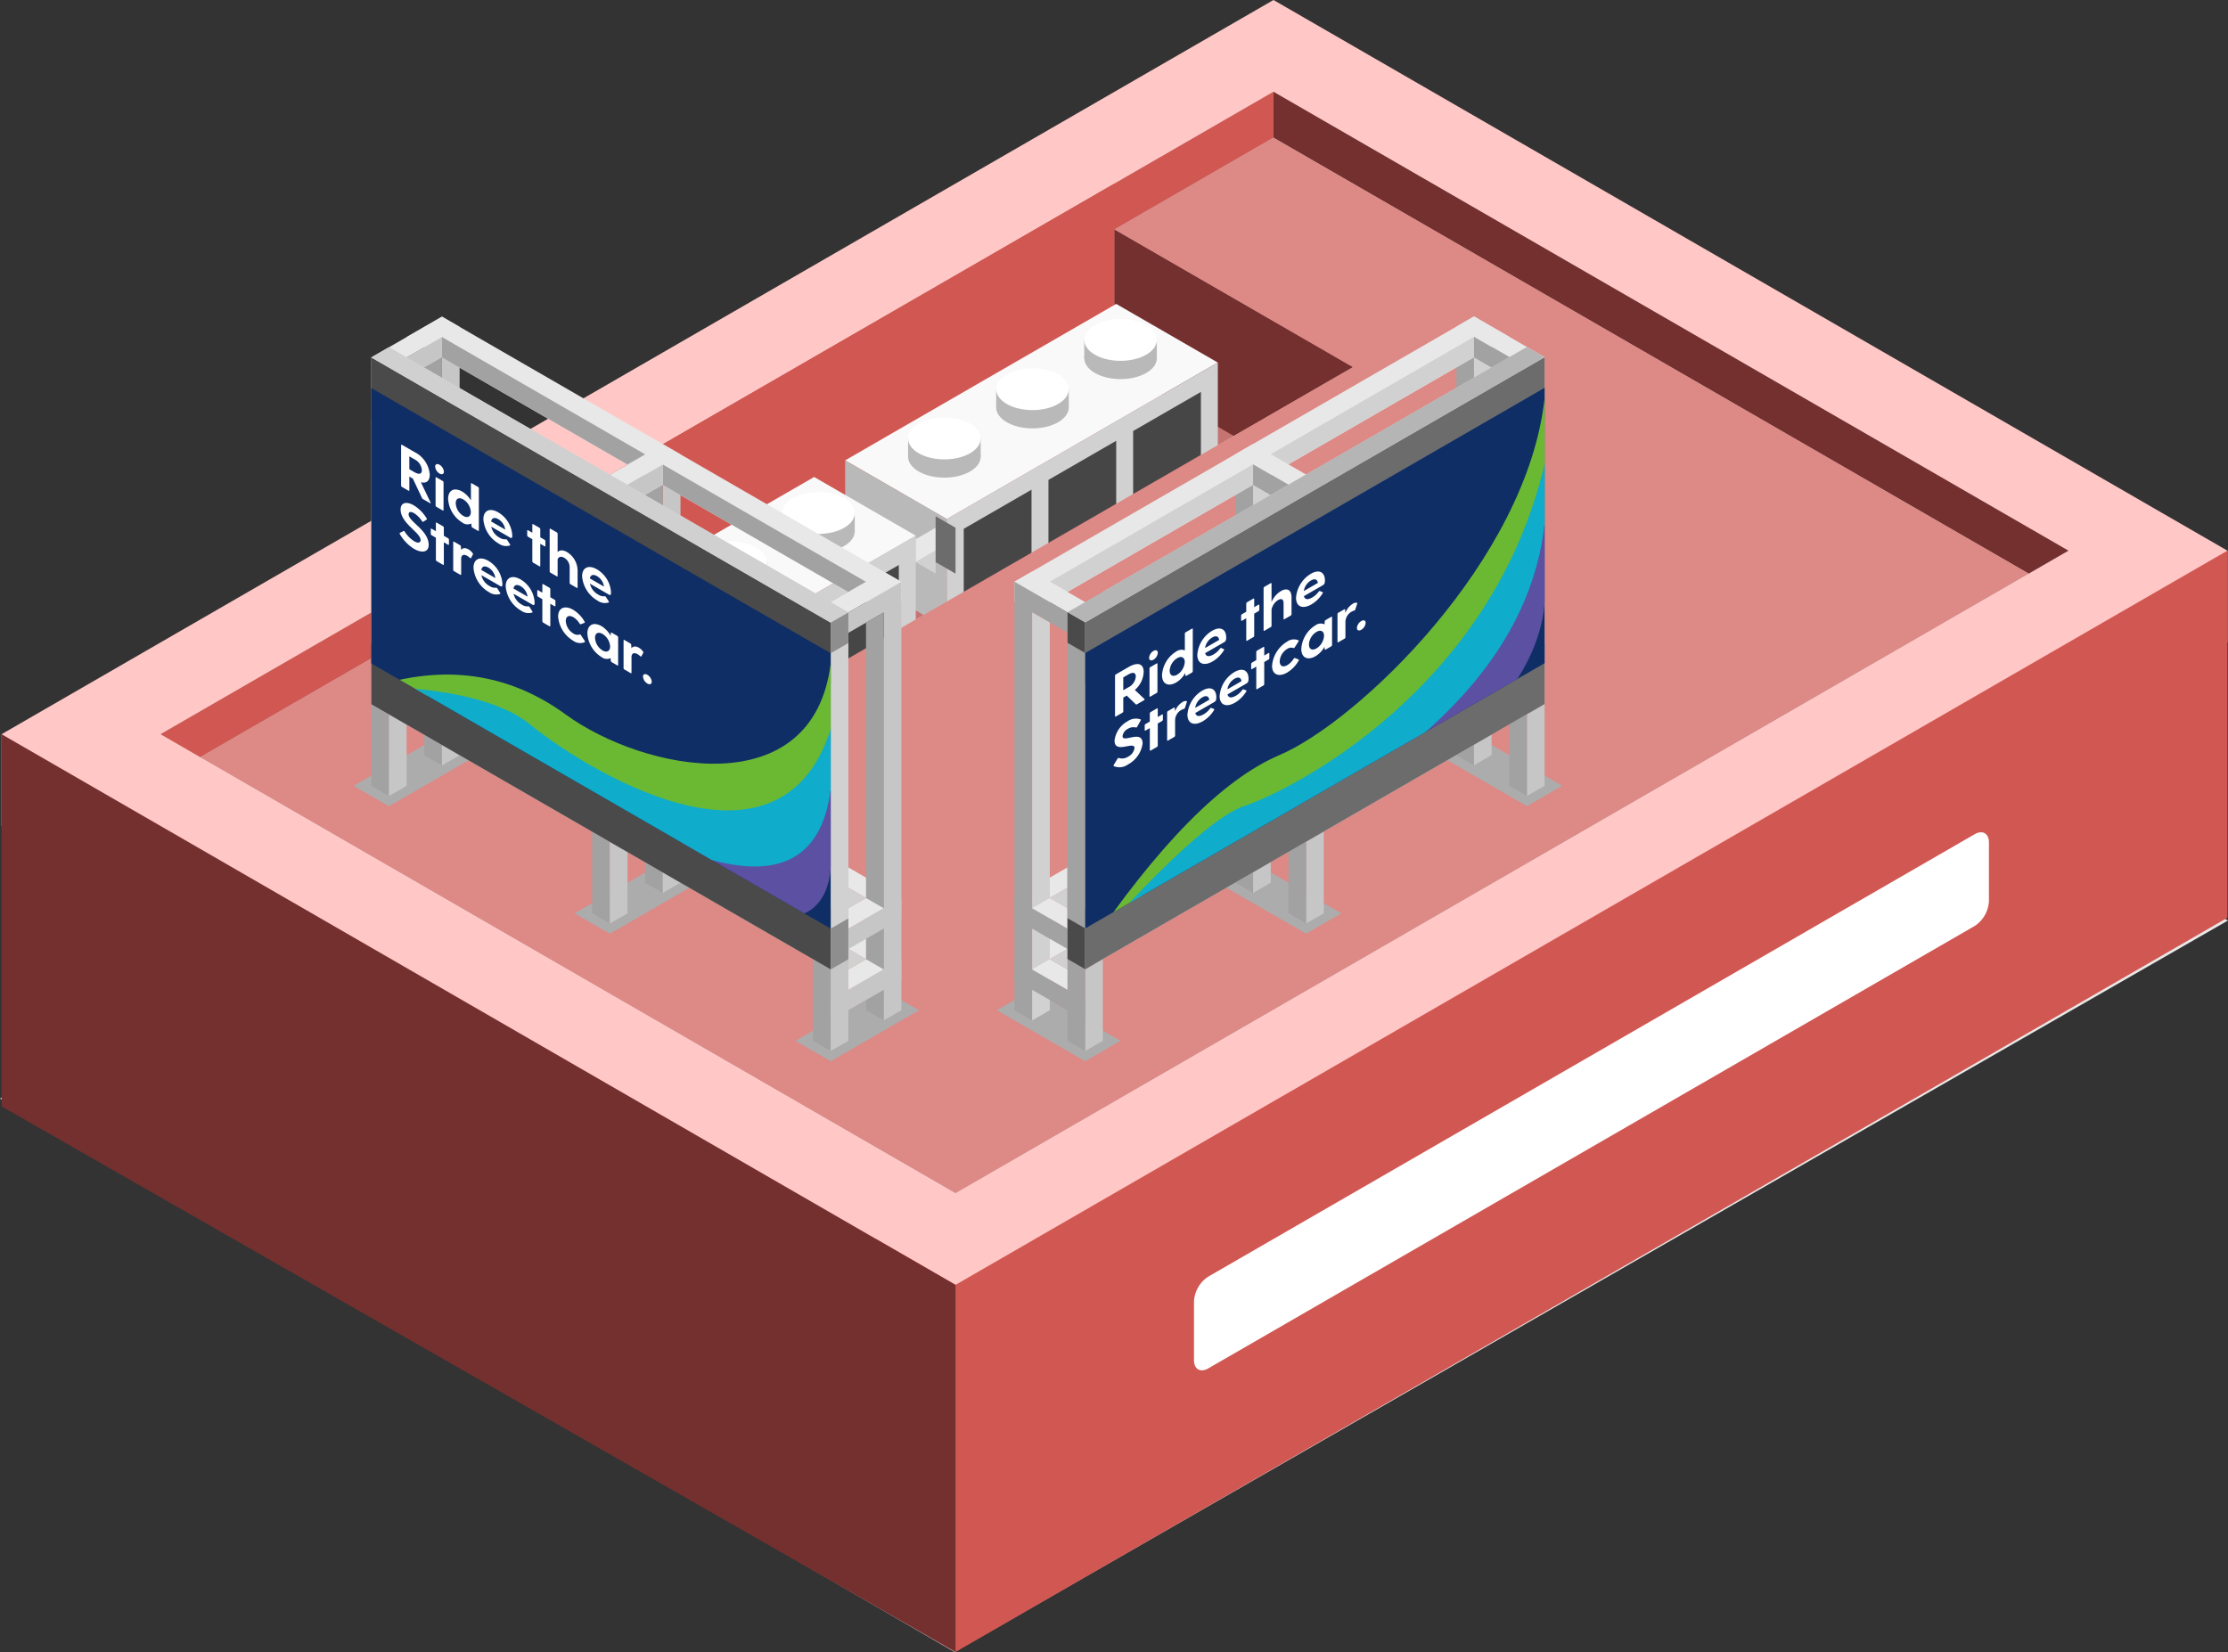 <svg id="Layer_1" data-name="Layer 1" xmlns="http://www.w3.org/2000/svg" xmlns:xlink="http://www.w3.org/1999/xlink" viewBox="0 0 280.272 207.846">
  <rect x="0" y="0" width="280.272" height="207.846" fill="#333333" stroke="none"/>
  <defs>
    <style>
      .cls-1 {
        fill: none;
      }

      .cls-2 {
        fill: #e8e8e8;
      }

      .top-light {
        fill: #ffc8c6;
      }

      .exterior-R-prim {
        fill: #d15752;
      }

      .exterior-L-prim {
        fill: #74302f;
      }

      .cls-3 {
        fill: #fff;
      }

      .cls-4 {
        fill: #b9b9b9;
      }

      .top-dark {
        fill: #c67471;
      }

      .cls-5 {
        fill: #f9f9f9;
      }

      .cls-6 {
        fill: #d1d1d1;
      }

      .cls-7 {
        fill: #464646;
      }

      .top-prim {
        fill: #dd8986;
      }

      .cls-8 {
        fill: #6c6c6c;
      }

      .cls-9 {
        fill: #c6c6c6;
      }

      .cls-10 {
        fill: #a2a2a2;
      }

      .cls-11 {
        fill: #acacac;
      }

      .cls-12 {
        fill: #4a4a4a;
      }

      .cls-13 {
        fill: #8e8e8e;
      }

      .cls-14 {
        fill: #d0d0d0;
      }

      .cls-15 {
        fill: #0f2e66;
      }

      .cls-16 {
        clip-path: url(#clip-path);
      }

      .cls-17 {
        fill: #6bb933;
      }

      .cls-18 {
        fill: #5b50a2;
      }

      .cls-19 {
        fill: #0faccc;
      }

      .cls-20 {
        fill: #b5b5b5;
      }

      .cls-21 {
        clip-path: url(#clip-path-2);
      }
    </style>
    <clipPath id="clip-path">
      <polygon class="cls-1" points="104.497 82.19 46.707 48.825 46.707 83.473 104.497 116.839 104.497 82.19"/>
    </clipPath>
    <clipPath id="clip-path-2">
      <polygon class="cls-1" points="194.306 48.795 136.515 82.16 136.515 116.809 194.306 83.444 194.306 48.795"/>
    </clipPath>
  </defs>
  <title>Artboard 11</title>
  <g>
    <g id="Group">
      <path id="Path" class="cls-2" d="M0,138.22,160.198,46.188,280.272,115.814,120.074,207.846Z"/>
      <line id="Path-2" data-name="Path" class="cls-1" x1="120.198" y1="207.846" x2="280.198" y2="115.47"/>
      <line id="Path-3" data-name="Path" class="cls-1" x1="120.198" y1="207.846" x2="0.198" y2="138.564"/>
      <path id="Path-4" data-name="Path" class="top-light" d="M.198,92.376v11.547l120,69.282,160-92.376V69.282L160.198,0Z"/>
      <path id="Path-5" data-name="Path" class="exterior-R-prim" d="M120.198,207.846l160-92.376V69.282l-160,92.376-10-5.774v46.188Z"/>
      <path id="Path-6" data-name="Path" class="exterior-L-prim" d="M.198,139.199V92.376l120,69.282v46.188Z"/>
      <path id="Path-7" data-name="Path" class="cls-3" d="M151.997,160.619l96.402-55.658c.993-.573,1.799-.108,1.799,1.039v7.392a3.979,3.979,0,0,1-1.799,3.116l-96.402,55.658c-.993.573-1.799.108-1.799-1.039v-7.392A3.979,3.979,0,0,1,151.997,160.619Z"/>
      <path id="Path-8" data-name="Path" class="cls-4" d="M160.198,11.547l100,57.735-140,80.829-100-57.735Z"/>
      <path id="Path-9" data-name="Path" class="exterior-L-prim" d="M160.198,11.547v5.774l95,54.848,5-2.887Z"/>
      <path id="Path-10" data-name="Path" class="exterior-R-prim" d="M20.198,92.376l140-80.829v5.774l-135,77.942Z"/>
      <path id="Path-11" data-name="Path" class="top-dark" d="M50.198,80.829l90-51.962,30,17.32-90,51.962Z"/>
      <path id="Path-12" data-name="Path" class="exterior-R-prim" d="M140.198,46.188V23.094l-90,51.962v5.902l15,8.532Z"/>
      <path id="Path-13" data-name="Path" class="exterior-L-prim" d="M140.198,46.188l15,8.66,15-8.66-30-17.32Z"/>
      <g id="Group-2" data-name="Group">
        <path id="Path-14" data-name="Path" class="cls-5" d="M106.318,57.92l12.785,7.382,34.094-19.684-12.785-7.382Z"/>
        <path id="Path-15" data-name="Path" class="cls-4" d="M119.104,65.302V79.065l-12.785-7.382V57.92Z"/>
        <path id="Path-16" data-name="Path" class="cls-6" d="M153.198,45.617V59.38L119.104,79.065V65.302Z"/>
        <path id="Path-17" data-name="Path" class="cls-7" d="M121.235,66.532l8.524-4.921v9.842l-8.524,4.921Z"/>
        <path id="Path-18" data-name="Path" class="cls-7" d="M131.889,60.38l8.524-4.921v9.842l-8.524,4.921Z"/>
        <path id="Path-19" data-name="Path" class="cls-7" d="M142.544,54.229l8.524-4.921V59.15l-8.524,4.921Z"/>
        <g id="Group-3" data-name="Group">
          <ellipse id="Ellipse" class="cls-4" cx="118.799" cy="57.461" rx="4.566" ry="2.636"/>
          <rect id="Rectangle" class="cls-4" x="114.233" y="55.162" width="9.132" height="2.298"/>
          <ellipse id="Ellipse-2" data-name="Ellipse" class="cls-3" cx="118.799" cy="55.163" rx="4.566" ry="2.636"/>
        </g>
        <g id="Group-4" data-name="Group">
          <ellipse id="Ellipse-3" data-name="Ellipse" class="cls-4" cx="129.88" cy="51.261" rx="4.566" ry="2.636"/>
          <rect id="Rectangle-2" data-name="Rectangle" class="cls-4" x="125.314" y="48.963" width="9.132" height="2.298"/>
          <ellipse id="Ellipse-4" data-name="Ellipse" class="cls-3" cx="129.88" cy="48.963" rx="4.566" ry="2.636"/>
        </g>
        <g id="Group-5" data-name="Group">
          <ellipse id="Ellipse-5" data-name="Ellipse" class="cls-4" cx="140.961" cy="45.062" rx="4.566" ry="2.636"/>
          <rect id="Rectangle-3" data-name="Rectangle" class="cls-4" x="136.394" y="42.763" width="9.132" height="2.298"/>
          <ellipse id="Ellipse-6" data-name="Ellipse" class="cls-3" cx="140.961" cy="42.763" rx="4.566" ry="2.636"/>
        </g>
      </g>
      <g id="Group-6" data-name="Group">
        <path id="Path-20" data-name="Path" class="cls-5" d="M68.318,79.697,81.104,87.079l34.094-19.684-12.785-7.382Z"/>
        <path id="Path-21" data-name="Path" class="cls-4" d="M81.104,87.079v13.763L68.318,93.461V79.697Z"/>
        <path id="Path-22" data-name="Path" class="cls-6" d="M115.198,67.395V81.158L81.104,100.842V87.079Z"/>
        <path id="Path-23" data-name="Path" class="cls-7" d="M83.235,88.309l8.524-4.921V93.23l-8.524,4.921Z"/>
        <path id="Path-24" data-name="Path" class="cls-7" d="M93.889,82.158l8.524-4.921v9.842L93.889,92Z"/>
        <path id="Path-25" data-name="Path" class="cls-7" d="M104.544,76.007l8.524-4.921v9.842l-8.524,4.921Z"/>
        <g id="Group-7" data-name="Group">
          <ellipse id="Ellipse-7" data-name="Ellipse" class="cls-4" cx="80.799" cy="79.238" rx="4.566" ry="2.636"/>
          <rect id="Rectangle-4" data-name="Rectangle" class="cls-4" x="76.233" y="76.94" width="9.132" height="2.298"/>
          <ellipse id="Ellipse-8" data-name="Ellipse" class="cls-3" cx="80.799" cy="76.94" rx="4.566" ry="2.636"/>
        </g>
        <g id="Group-8" data-name="Group">
          <ellipse id="Ellipse-9" data-name="Ellipse" class="cls-4" cx="91.88" cy="73.039" rx="4.566" ry="2.636"/>
          <rect id="Rectangle-5" data-name="Rectangle" class="cls-4" x="87.314" y="70.74" width="9.132" height="2.298"/>
          <ellipse id="Ellipse-10" data-name="Ellipse" class="cls-3" cx="91.88" cy="70.74" rx="4.566" ry="2.636"/>
        </g>
        <g id="Group-9" data-name="Group">
          <ellipse id="Ellipse-11" data-name="Ellipse" class="cls-4" cx="102.961" cy="66.839" rx="4.566" ry="2.636"/>
          <rect id="Rectangle-6" data-name="Rectangle" class="cls-4" x="98.394" y="64.541" width="9.132" height="2.298"/>
          <ellipse id="Ellipse-12" data-name="Ellipse" class="cls-3" cx="102.961" cy="64.541" rx="4.566" ry="2.636"/>
        </g>
      </g>
      <path id="Path-26" data-name="Path" class="top-prim" d="M25.198,95.263l25-14.434,30,17.32,90-51.962-30-17.32,20-11.547,95,54.848-135,77.942Z"/>
      <path id="Path-27" data-name="Path" class="cls-2" d="M117.698,69.282V66.395l-2.5,1.443v2.887Z"/>
      <path id="Path-28" data-name="Path" class="cls-6" d="M117.698,72.169l-2.5-1.443,2.5-1.443Z"/>
      <path id="Path-29" data-name="Path" class="cls-8" d="M117.698,64.952l2.5,1.443v5.774l-2.5-1.443Z"/>
      <path id="Path-30" data-name="Path" class="cls-8" d="M131.448,75.777l2.5,1.443v-4.33l-2.5-1.443Z"/>
    </g>
    <g>
      <g id="Group-10" data-name="Group">
        <g id="Group-11" data-name="Group">
          <g id="Group-12" data-name="Group">
            <path id="Path-31" data-name="Path" class="cls-9" d="M85.604,57.166V69.999l-2.223,1.283V61.016L78.936,63.583l-2.223-1.284Z"/>
            <path id="Path-32" data-name="Path" class="cls-2" d="M46.707,44.975l8.891-5.134L57.82,41.125l-8.891,5.133Z"/>
            <path id="Path-33" data-name="Path" class="cls-9" d="M57.82,41.125V53.957l-2.223,1.284V44.975l-4.445,2.567-2.223-1.284Z"/>
            <path id="Path-34" data-name="Path" class="cls-10" d="M53.375,53.957V46.258l2.223-1.283V55.241Z"/>
            <path id="Path-35" data-name="Path" class="cls-2" d="M74.491,61.016l8.891-5.133,2.223,1.283-8.891,5.133Z"/>
            <path id="Path-36" data-name="Path" class="cls-10" d="M81.159,69.999v-7.7l2.223-1.283V71.282Z"/>
            <path id="Path-37" data-name="Path" class="cls-2" d="M51.152,42.408l60.013,34.648,2.223-1.283V73.207L55.597,39.841Z"/>
            <path id="Path-38" data-name="Path" class="cls-10" d="M55.597,44.975V42.408L81.159,57.166,78.936,58.449Z"/>
            <path id="Path-39" data-name="Path" class="cls-10" d="M83.381,61.016V58.449l25.561,14.758L106.72,74.49Z"/>
            <path id="Path-40" data-name="Path" class="cls-11" d="M104.497,133.521l11.114-6.416-4.445-2.567-11.114,6.417Z"/>
            <path id="Path-41" data-name="Path" class="cls-11" d="M76.713,117.481l11.114-6.417-4.445-2.567-11.114,6.417Z"/>
            <path id="Path-42" data-name="Path" class="cls-11" d="M48.929,101.439l11.114-6.417-4.445-2.566L44.484,98.873Z"/>
            <path id="Path-43" data-name="Path" class="cls-10" d="M102.275,130.955l2.223,1.283V121.971l-2.223-1.283Z"/>
            <path id="Path-44" data-name="Path" class="cls-9" d="M106.72,130.955l-2.223,1.283V120.688l2.223-1.283Z"/>
            <path id="Path-45" data-name="Path" class="cls-10" d="M74.491,114.914l2.223,1.283V105.93l-2.223-1.283Z"/>
            <path id="Path-46" data-name="Path" class="cls-9" d="M78.936,114.914l-2.223,1.283V104.648l2.223-1.284Z"/>
            <path id="Path-47" data-name="Path" class="cls-10" d="M81.159,111.064l2.223,1.283V102.081l-2.223-1.283Z"/>
            <path id="Path-48" data-name="Path" class="cls-9" d="M85.604,111.064l-2.223,1.283V100.798l2.223-1.284Z"/>
            <path id="Path-49" data-name="Path" class="cls-10" d="M53.375,95.022l2.223,1.284V86.04l-2.223-1.284Z"/>
            <path id="Path-50" data-name="Path" class="cls-9" d="M57.82,95.022l-2.223,1.284v-11.55l2.223-1.283Z"/>
            <path id="Path-51" data-name="Path" class="cls-10" d="M46.707,98.873l2.223,1.283V89.89l-2.223-1.283Z"/>
            <path id="Path-52" data-name="Path" class="cls-9" d="M51.152,98.873l-2.223,1.283V88.607l2.223-1.284Z"/>
            <path id="Path-53" data-name="Path" class="cls-2" d="M102.275,77.057l8.891-5.133,2.223,1.283-8.891,5.134Z"/>
            <path id="Path-54" data-name="Path" class="cls-9" d="M113.388,73.207V127.105l-2.223,1.283V77.057L106.72,79.623l-2.223-1.283Z"/>
            <path id="Path-55" data-name="Path" class="cls-10" d="M108.943,127.105V78.341l2.223-1.284v51.331Z"/>
            <path id="Path-56" data-name="Path" class="cls-9" d="M104.497,128.388l8.891-5.133v-2.567l-8.891,5.133Z"/>
            <path id="Path-57" data-name="Path" class="cls-2" d="M106.72,121.971l2.223-1.283,2.223,1.283-4.445,2.567Z"/>
            <path id="Path-58" data-name="Path" class="cls-2" d="M106.72,111.705v-2.566l2.223,1.283v2.567Z"/>
            <path id="Path-59" data-name="Path" class="cls-2" d="M106.72,119.406v-2.567l2.223,1.283v2.567Z"/>
            <path id="Path-60" data-name="Path" class="cls-6" d="M106.72,114.272l2.223-1.283-2.223-1.284Z"/>
            <path id="Path-61" data-name="Path" class="cls-6" d="M106.72,121.971l2.223-1.283-2.223-1.283Z"/>
            <path id="Path-62" data-name="Path" class="cls-9" d="M104.497,118.122l8.891-5.133v2.567l-8.891,5.133Z"/>
            <path id="Path-63" data-name="Path" class="cls-2" d="M108.943,112.989l2.223,1.283-4.445,2.567v-2.567Z"/>
            <path id="Path-64" data-name="Path" class="cls-10" d="M106.72,77.057l-2.223,1.284v43.631l2.223-1.283Z"/>
            <path id="Path-65" data-name="Path" class="cls-9" d="M83.381,58.449,78.936,61.016l2.223,1.283,2.223-1.283Z"/>
            <path id="Path-66" data-name="Path" class="cls-9" d="M55.597,42.408l-4.445,2.567,2.223,1.283,2.223-1.283Z"/>
          </g>
        </g>
        <g id="Group-13" data-name="Group">
          <path id="Path-67" data-name="Path" class="cls-6" d="M48.929,43.691l-2.223,1.284V88.607l57.791,33.365,2.223-1.283V77.057Z"/>
          <path id="Path-68" data-name="Path" class="cls-12" d="M104.497,114.272,46.707,80.906v7.7l57.791,33.365Z"/>
          <path id="Path-69" data-name="Path" class="cls-13" d="M104.497,116.839l2.223-1.284v5.134l-2.223,1.283Z"/>
          <path id="Path-70" data-name="Path" class="cls-12" d="M104.497,78.341V86.04L46.707,52.674V44.975Z"/>
          <path id="Path-71" data-name="Path" class="cls-14" d="M48.929,43.691l-2.223,1.284,57.791,33.366,2.223-1.284Z"/>
          <path id="Path-72" data-name="Path" class="cls-13" d="M104.497,82.19l2.223-1.284v-3.85l-2.223,1.284Z"/>
          <polygon id="Rectangle-7" data-name="Rectangle" class="cls-1" points="69.91 71.918 72.379 73.344 72.379 75.971 69.91 74.546 69.91 71.918"/>
          <path id="Path-73" data-name="Path" class="cls-1" d="M71.34,80.783a.829.829,0,0,0,.398.628l2.071,1.196V81.81l-2.071-1.195C71.518,80.487,71.341,80.563,71.34,80.783Z"/>
          <path id="Mask" class="cls-15" d="M104.497,82.19,46.707,48.825V83.473l57.791,33.366Z"/>
          <g class="cls-16">
            <g>
              <path id="Path-74" data-name="Path" class="cls-17" d="M66.697,93.809c-5.962-5.055-11.095-6.381-19.959-7.323Q60.377,82.03,71.156,89.89c9.817,7.157,31.118,11.468,33.341-6.417v9.956c0,10.795-7.816,15.594-17.443,10.709Z"/>
              <path id="Path-75" data-name="Path" class="cls-18" d="M70.076,98.676q30.753,17.574,34.452.642v8.974c0,6.379-4.412,8.846-9.847,5.506Z"/>
              <path id="Compound_Path" data-name="Compound Path" class="cls-3" d="M51.404,64.711c0-.31.25-.394.674-.148a3.308,3.308,0,0,1,1.014,1.009c.06.081.114.104.159.069l.416-.267c.053-.03.053-.076,0-.159a4.861,4.861,0,0,0-1.62-1.639c-.871-.502-1.651-.393-1.651.531,0,1.734,2.514,2.898,2.514,3.836,0,.379-.357.415-.803.157a3.748,3.748,0,0,1-1.181-1.197c-.061-.088-.121-.116-.166-.089l-.454.23c-.045.027-.045.08-.007.155a5.278,5.278,0,0,0,1.786,1.857c.924.533,1.84.494,1.84-.506C53.925,66.711,51.404,65.642,51.404,64.711Zm4.959,3.007-.53-.306V66.389a.217.217,0,0,0-.114-.179l-.772-.446c-.068-.039-.113-.02-.113.048v1.022l-.53-.306c-.068-.04-.114-.02-.114.048v.59a.218.218,0,0,0,.114.179l.53.306v2.779a.217.217,0,0,0,.113.179l.772.446c.069.039.114.02.114-.048V68.229l.53.307c.068.039.114.02.114-.048v-.591A.218.218,0,0,0,56.363,67.718Zm3.089,1.874a1.642,1.642,0,0,0-.5-.462c-.446-.258-.75-.183-.946.059l-.03-.426a.233.233,0,0,0-.114-.179l-.735-.423c-.068-.04-.114-.02-.114.048V71.69a.217.217,0,0,0,.114.179l.773.446c.068.039.113.02.113-.048V70.299c0-.454.303-.628.772-.357a1.746,1.746,0,0,1,.31.232c.076.066.136.086.166.02l.228-.43C59.513,69.725,59.513,69.673,59.452,69.592ZM63.2,73.444a3.604,3.604,0,0,0-1.764-2.881c-1.076-.621-1.871-.224-1.871.867a3.889,3.889,0,0,0,1.953,3.074,1.585,1.585,0,0,0,1.378.228c.06-.026.06-.078.008-.163l-.333-.517c-.053-.084-.099-.11-.166-.104a1.195,1.195,0,0,1-.788-.197,2.058,2.058,0,0,1-1.06-1.383l2.377,1.372C63.162,73.869,63.2,73.739,63.2,73.444Zm-1.757-2.029a1.798,1.798,0,0,1,.87,1.313l-1.771-1.023C60.625,71.231,60.989,71.153,61.443,71.415Zm5.808,4.367a3.603,3.603,0,0,0-1.764-2.881c-1.076-.621-1.871-.224-1.871.866A3.889,3.889,0,0,0,65.57,76.841a1.582,1.582,0,0,0,1.378.228c.06-.025.06-.078.008-.162l-.333-.518c-.053-.084-.099-.109-.166-.103a1.195,1.195,0,0,1-.788-.197,2.062,2.062,0,0,1-1.06-1.384l2.377,1.373C67.213,76.207,67.251,76.079,67.251,75.782Zm-1.757-2.028a1.797,1.797,0,0,1,.87,1.312l-1.771-1.022C64.676,73.57,65.04,73.492,65.494,73.754Zm4.263,1.696-.53-.307V74.123a.222.222,0,0,0-.114-.18l-.772-.445c-.068-.039-.114-.021-.114.048v1.022l-.53-.306c-.068-.039-.113-.02-.113.048v.59a.219.219,0,0,0,.113.18l.53.306v2.779a.22.22,0,0,0,.114.179l.772.446c.068.039.114.019.114-.048V75.962l.53.306c.068.04.113.02.113-.048v-.59A.218.218,0,0,0,69.757,75.451Zm2.37,4.252a1.952,1.952,0,0,1-.954-1.573c0-.583.394-.795.954-.471a2.36,2.36,0,0,1,.772.779c.06.088.114.126.166.104l.462-.18c.045-.019.052-.076.007-.155a4.113,4.113,0,0,0-1.431-1.485c-1.068-.616-1.893-.237-1.893.854a3.905,3.905,0,0,0,1.893,3.038,1.472,1.472,0,0,0,1.454.18c.045-.027.037-.092-.008-.163l-.461-.706c-.053-.084-.107-.115-.167-.096A.9.9,0,0,1,72.127,79.703Zm5.519.302-.696-.403c-.069-.039-.106-.015-.114.048l-.022.335A3.271,3.271,0,0,0,75.686,78.79c-1.038-.599-1.795-.173-1.795.909a3.759,3.759,0,0,0,1.795,2.982,1.073,1.073,0,0,0,1.12.117l.03.336a.231.231,0,0,0,.114.179l.696.403c.068.039.114.019.114-.048V80.184A.218.218,0,0,0,77.646,80.006Zm-1.84,1.838a1.98,1.98,0,0,1-.954-1.596c0-.59.401-.798.954-.479a2.008,2.008,0,0,1,.946,1.576C76.752,81.905,76.351,82.158,75.806,81.843Zm5.073.119a1.678,1.678,0,0,0-.5-.462c-.447-.258-.75-.183-.947.06l-.03-.427a.228.228,0,0,0-.114-.179l-.734-.424c-.068-.039-.113-.02-.113.048v3.482a.221.221,0,0,0,.113.18l.772.445c.069.039.114.02.114-.048V82.669c0-.454.302-.628.772-.356a1.741,1.741,0,0,1,.31.232c.077.067.137.086.167.02l.227-.429C80.94,82.096,80.94,82.043,80.88,81.963Zm.56,4.042c.302.174.545.072.545-.238a1.124,1.124,0,0,0-.545-.86c-.31-.18-.553-.077-.553.226A1.132,1.132,0,0,0,81.44,86.004ZM68.495,67.908l-.53-.306V66.58a.22.22,0,0,0-.114-.18l-.772-.445c-.069-.039-.114-.02-.114.048v1.022l-.53-.307c-.068-.039-.114-.019-.114.048v.591a.218.218,0,0,0,.114.179l.53.306v2.779a.218.218,0,0,0,.114.179l.772.446c.068.039.114.02.114-.048V68.419l.53.306c.068.04.114.021.114-.048v-.59A.218.218,0,0,0,68.495,67.908Zm2.825,1.547c-.538-.31-.932-.243-1.174.011v-2.31a.218.218,0,0,0-.114-.179l-.773-.446c-.068-.04-.113-.02-.113.047V71.88a.219.219,0,0,0,.113.179l.773.446c.068.039.114.02.114-.048v-2.03c0-.173.257-.578.818-.254A1.377,1.377,0,0,1,71.66,71.4v1.931a.22.22,0,0,0,.114.18l.772.445c.068.039.114.02.114-.048V71.796A2.774,2.774,0,0,0,71.319,69.455Zm5.542,5.062a3.603,3.603,0,0,0-1.765-2.881c-1.075-.621-1.87-.224-1.87.867A3.888,3.888,0,0,0,75.18,75.576a1.585,1.585,0,0,0,1.378.228c.061-.026.061-.079.007-.163l-.333-.517c-.053-.084-.099-.11-.167-.104a1.194,1.194,0,0,1-.787-.198,2.061,2.061,0,0,1-1.061-1.384l2.377,1.373C76.823,74.942,76.862,74.813,76.862,74.517Zm-1.757-2.029a1.803,1.803,0,0,1,.87,1.313l-1.772-1.023C74.287,72.304,74.65,72.226,75.105,72.489ZM54.152,63.2l-1.204-2.52c.727.17,1.113-.205,1.113-.97a3.472,3.472,0,0,0-1.923-2.836l-1.567-.905c-.068-.039-.114-.02-.114.048v5.073a.218.218,0,0,0,.114.179l.81.468c.068.039.114.02.114-.048V59.963l.439.253L53.077,62.64a.311.311,0,0,0,.136.155l.863.499C54.167,63.346,54.205,63.315,54.152,63.2Zm-2.658-5.782.621.358a1.676,1.676,0,0,1,.954,1.361c0,.621-.47.539-.954.26l-.621-.358Zm3.801,2.164c.303.175.545.065.545-.237a1.137,1.137,0,0,0-.545-.868c-.31-.18-.553-.069-.553.234A1.141,1.141,0,0,0,55.295,59.583Zm-.5.53v3.482a.217.217,0,0,0,.114.179l.772.446c.068.039.114.02.114-.048V60.69a.219.219,0,0,0-.114-.18l-.772-.445C54.841,60.024,54.795,60.044,54.795,60.112Zm5.33,1.146-.772-.446c-.069-.039-.114-.02-.114.048v2.104A3.182,3.182,0,0,0,58.165,61.86c-1.038-.599-1.795-.172-1.795.91a3.757,3.757,0,0,0,1.795,2.982,1.076,1.076,0,0,0,1.12.117l.03.335a.232.232,0,0,0,.114.18l.696.402c.068.039.114.02.114-.048v-5.3A.22.22,0,0,0,60.126,61.258Zm-1.84,3.655a1.98,1.98,0,0,1-.954-1.596c0-.59.401-.797.954-.478a2.006,2.006,0,0,1,.946,1.575C59.232,64.976,58.831,65.228,58.286,64.913Zm6.155,2.433a3.604,3.604,0,0,0-1.764-2.882c-1.075-.621-1.87-.224-1.87.867a3.889,3.889,0,0,0,1.953,3.074,1.585,1.585,0,0,0,1.378.228c.061-.026.061-.079.007-.163l-.333-.517c-.053-.084-.099-.11-.167-.104a1.194,1.194,0,0,1-.787-.197,2.061,2.061,0,0,1-1.06-1.384L64.176,67.64C64.404,67.772,64.441,67.642,64.441,67.347Zm-1.756-2.029a1.802,1.802,0,0,1,.87,1.313l-1.772-1.023C61.867,65.134,62.231,65.056,62.685,65.318Z"/>
              <path id="Path-76" data-name="Path" class="cls-19" d="M46.738,86.485c-.725-.103,13.784-.435,19.973,4.687,5.706,4.723,31.251,21.459,37.817.446Q106.917,118.54,78.967,103.81C63.335,95.572,59.573,88.311,46.738,86.485Z"/>
            </g>
          </g>
        </g>
      </g>
      <g id="root" data-name="Group">
        <g id="Group-15" data-name="Group">
          <path id="Path-77" data-name="Path" class="cls-10" d="M155.406,57.142V69.979l2.224,1.284v-10.27l4.447,2.568,2.224-1.284Z"/>
          <path id="Path-78" data-name="Path" class="cls-2" d="M194.316,44.946l-8.893-5.134-2.224,1.284,8.894,5.135Z"/>
          <path id="Path-79" data-name="Path" class="cls-10" d="M183.199,41.096V53.932l2.224,1.284v-10.27l4.447,2.568,2.224-1.284Z"/>
          <path id="Path-80" data-name="Path" class="cls-6" d="M187.646,53.932V46.23l-2.224-1.284v10.27Z"/>
          <path id="Path-81" data-name="Path" class="cls-2" d="M166.524,60.993,157.63,55.858l-2.224,1.284,8.894,5.135Z"/>
          <path id="Path-82" data-name="Path" class="cls-6" d="M159.854,69.979V62.276L157.63,60.993v10.27Z"/>
          <path id="Path-83" data-name="Path" class="cls-2" d="M189.87,42.38,129.837,77.039l-2.224-1.284V73.188L185.423,39.812Z"/>
          <path id="Path-84" data-name="Path" class="cls-6" d="M185.423,44.946V42.38L159.854,57.142l2.224,1.283Z"/>
          <path id="Path-85" data-name="Path" class="cls-6" d="M157.63,60.993V58.425L132.061,73.188l2.224,1.283Z"/>
          <path id="Path-86" data-name="Path" class="cls-11" d="M136.508,133.521l-11.117-6.418,4.446-2.568,11.117,6.418Z"/>
          <path id="Path-87" data-name="Path" class="cls-11" d="M164.295,117.475l-11.117-6.418,4.447-2.568,11.117,6.418Z"/>
          <path id="Path-88" data-name="Path" class="cls-11" d="M192.081,101.429,180.964,95.011l4.447-2.568,11.117,6.418Z"/>
          <path id="Path-89" data-name="Path" class="cls-9" d="M138.731,130.954l-2.223,1.284v-10.27l2.223-1.284Z"/>
          <path id="Path-90" data-name="Path" class="cls-10" d="M134.284,130.954l2.224,1.284V120.684l-2.224-1.283Z"/>
          <path id="Path-91" data-name="Path" class="cls-9" d="M166.524,114.907l-2.223,1.284v-10.27l2.223-1.283Z"/>
          <path id="Path-92" data-name="Path" class="cls-10" d="M162.077,114.907l2.224,1.284V104.639l-2.224-1.284Z"/>
          <path id="Path-93" data-name="Path" class="cls-9" d="M159.854,111.057l-2.224,1.284v-10.27l2.224-1.284Z"/>
          <path id="Path-94" data-name="Path" class="cls-10" d="M155.406,111.057l2.224,1.284V100.787l-2.224-1.284Z"/>
          <path id="Path-95" data-name="Path" class="cls-9" d="M187.635,95.011l-2.224,1.284v-10.27l2.224-1.284Z"/>
          <path id="Path-96" data-name="Path" class="cls-10" d="M183.188,95.011l2.224,1.284V84.741l-2.224-1.284Z"/>
          <path id="Path-97" data-name="Path" class="cls-9" d="M194.305,98.861l-2.224,1.284v-10.27l2.224-1.283Z"/>
          <path id="Path-98" data-name="Path" class="cls-10" d="M189.858,98.861l2.223,1.284V88.593l-2.223-1.284Z"/>
          <path id="Path-99" data-name="Path" class="cls-2" d="M138.731,77.039l-8.893-5.135-2.224,1.284,8.894,5.135Z"/>
          <path id="Path-100" data-name="Path" class="cls-10" d="M127.614,73.188v53.915l2.224,1.283V77.039l4.447,2.568,2.224-1.284Z"/>
          <path id="Path-101" data-name="Path" class="cls-6" d="M132.061,127.103v-48.78l-2.224-1.284v51.347Z"/>
          <path id="Path-102" data-name="Path" class="cls-10" d="M136.508,128.386l-8.894-5.135V120.684l8.894,5.135Z"/>
          <path id="Path-103" data-name="Path" class="cls-2" d="M134.284,121.968l-2.224-1.284-2.224,1.284,4.447,2.568Z"/>
          <path id="Path-104" data-name="Path" class="cls-2" d="M134.284,111.699v-2.568l-2.224,1.284v2.567Z"/>
          <path id="Path-105" data-name="Path" class="cls-2" d="M134.284,119.401v-2.568l-2.224,1.284v2.567Z"/>
          <path id="Path-106" data-name="Path" class="cls-6" d="M134.284,114.266l-2.224-1.284,2.224-1.283Z"/>
          <path id="Path-107" data-name="Path" class="cls-6" d="M134.284,121.968l-2.224-1.284,2.224-1.283Z"/>
          <path id="Path-108" data-name="Path" class="cls-10" d="M136.508,118.117l-8.894-5.135V115.55l8.894,5.135Z"/>
          <path id="Path-109" data-name="Path" class="cls-2" d="M132.061,112.982l-2.224,1.284,4.447,2.568v-2.568Z"/>
          <path id="Path-110" data-name="Path" class="cls-10" d="M134.284,77.039l2.224,1.284v43.645l-2.224-1.283Z"/>
          <path id="Path-111" data-name="Path" class="cls-10" d="M157.63,58.425l4.447,2.568-2.224,1.284L157.63,60.993Z"/>
          <path id="Path-112" data-name="Path" class="cls-10" d="M185.423,42.38l4.447,2.567L187.646,46.23l-2.224-1.284Z"/>
        </g>
        <g id="Group-16" data-name="Group">
          <path id="Path-113" data-name="Path" class="cls-10" d="M134.292,77.027l2.223,1.283v43.632l-2.223-1.283Z"/>
          <path id="Path-114" data-name="Path" class="cls-12" d="M137.626,116.167l-1.111.641-2.223-1.283v5.133l2.223,1.283,1.111-.642Z"/>
          <path id="Path-115" data-name="Path" class="cls-12" d="M137.626,77.668v3.851l-1.111.641-2.223-1.283v-3.85l2.223,1.283Z"/>
          <path id="Path-116" data-name="Path" class="cls-6" d="M138.738,74.46l-2.223,3.85v43.632l57.79-33.366V44.945l-2.223-1.283Z"/>
          <path id="Path-117" data-name="Path" class="cls-8" d="M194.306,80.877l-57.79,33.366v7.7l57.79-33.366Z"/>
          <path id="Path-118" data-name="Path" class="cls-8" d="M194.306,44.945v7.7L136.515,86.01V78.31Z"/>
          <path id="Path-119" data-name="Path" class="cls-20" d="M134.292,77.027l2.223,1.283,57.79-33.366-2.223-1.283Z"/>
          <g id="Group-17" data-name="Group">
            <polygon id="Rectangle-8" data-name="Rectangle" class="cls-1" points="159.716 78.373 162.185 76.948 162.185 79.576 159.716 81.001 159.716 78.373"/>
            <path id="Path-120" data-name="Path" class="cls-1" d="M161.148,85.674c.001.22.179.295.398.168l2.07-1.195V83.851l-2.07,1.196A.829.829,0,0,0,161.148,85.674Z"/>
            <path id="Mask-2" data-name="Mask" class="cls-15" d="M194.306,48.795,136.515,82.16v34.649l57.79-33.365Z"/>
            <g class="cls-21">
              <g>
                <path id="Path-121" data-name="Path" class="cls-17" d="M156.505,104.062c-5.962,1.83-11.095,6.43-19.959,15.724Q150.185,99.582,160.965,94.993c9.817-4.179,31.118-24.464,33.341-44.915v9.956c0,10.795-7.357,24.322-16.42,30.188Z"/>
                <path id="Path-122" data-name="Path" class="cls-18" d="M159.885,105.028q30.753-17.938,34.452-39.14v8.975c0,6.379-4.557,14.019-10.17,17.051Z"/>
                <path id="Compound_Path-2" data-name="Compound Path" class="cls-3" d="M141.212,92.623a1.201,1.201,0,0,1,.674-.926,1.275,1.275,0,0,1,1.014-.162c.06.01.114-.028.159-.115l.416-.748c.053-.092.053-.137,0-.159a1.784,1.784,0,0,0-1.62.231,3.194,3.194,0,0,0-1.651,2.437c0,1.734,2.514-.005,2.514.934a1.479,1.479,0,0,1-.803,1.085,1.383,1.383,0,0,1-1.181.167c-.06-.018-.121.024-.166.104l-.454.754c-.045.079-.045.132-.007.164a1.821,1.821,0,0,0,1.786-.206,3.542,3.542,0,0,0,1.84-2.63C143.733,91.712,141.212,93.554,141.212,92.623Zm4.959-2.72-.53.306V89.187c0-.069-.045-.087-.114-.048l-.772.445a.22.22,0,0,0-.113.18v1.022l-.531.307a.218.218,0,0,0-.113.179v.59c0,.068.045.088.113.048l.531-.306v2.779c0,.068.045.087.113.048l.772-.446a.218.218,0,0,0,.114-.179V91.027l.53-.306a.22.22,0,0,0,.114-.18v-.59C146.285,89.883,146.239,89.864,146.172,89.903ZM149.26,88.21a.701.701,0,0,0-.5.115,2.324,2.324,0,0,0-.946,1.152l-.03-.391c-.008-.064-.045-.088-.114-.048l-.735.424a.218.218,0,0,0-.114.179v3.483c0,.068.045.087.114.048l.773-.446a.219.219,0,0,0,.113-.179V90.578a1.54,1.54,0,0,1,.772-1.248,1.171,1.171,0,0,1,.31-.126.231.231,0,0,0,.166-.172l.228-.692C149.322,88.274,149.322,88.221,149.26,88.21Zm3.748-.475c0-1.007-.689-1.465-1.764-.845a3.845,3.845,0,0,0-1.871,3.026c0,1.091.795,1.488,1.953.819a4.153,4.153,0,0,0,1.378-1.364c.06-.095.06-.148.008-.171l-.333-.133c-.053-.022-.099.004-.166.089a2.63,2.63,0,0,1-.788.711c-.583.337-.962.276-1.06-.16l2.377-1.373C152.97,88.204,153.009,88.031,153.009,87.735Zm-1.757-.001c.447-.258.803-.175.87.308l-1.771,1.023A1.88,1.88,0,0,1,151.252,87.734Zm5.808-2.338c0-1.006-.689-1.464-1.764-.844a3.844,3.844,0,0,0-1.871,3.026c0,1.09.795,1.486,1.953.818a4.145,4.145,0,0,0,1.378-1.363c.06-.096.06-.149.008-.172l-.333-.133c-.053-.022-.099.004-.166.089a2.631,2.631,0,0,1-.788.712c-.583.337-.962.275-1.06-.16l2.377-1.373C157.021,85.865,157.059,85.691,157.059,85.396Zm-1.757,0c.447-.258.803-.176.87.308l-1.771,1.022A1.879,1.879,0,0,1,155.303,85.396Zm4.263-3.226-.53.306V81.454c0-.069-.046-.087-.114-.048l-.772.446a.219.219,0,0,0-.114.179v1.022l-.53.306a.219.219,0,0,0-.113.179v.591c0,.068.045.087.113.048l.53-.307V86.65c0,.069.046.087.114.048l.772-.446a.22.22,0,0,0,.114-.179V83.293l.53-.306a.219.219,0,0,0,.113-.179v-.59C159.679,82.15,159.633,82.131,159.566,82.171Zm2.369,1.516c-.56.324-.954.112-.954-.471a1.952,1.952,0,0,1,.954-1.573.867.867,0,0,1,.773-.113c.06.018.114-.004.166-.089l.462-.713c.045-.071.052-.137.007-.164a1.444,1.444,0,0,0-1.431.168,3.905,3.905,0,0,0-1.893,3.039c0,1.09.825,1.469,1.893.853a4.148,4.148,0,0,0,1.454-1.498c.045-.079.037-.135-.008-.155l-.461-.172c-.053-.022-.107.008-.167.096A2.402,2.402,0,0,1,161.935,83.686Zm5.519-6.072-.696.403a.231.231,0,0,0-.114.179l-.022.362a1.105,1.105,0,0,0-1.128.106,3.759,3.759,0,0,0-1.795,2.982c0,1.083.757,1.509,1.795.91a3.129,3.129,0,0,0,1.12-1.176l.03.301c.008.063.045.087.114.048l.696-.403a.218.218,0,0,0,.114-.179V77.663C167.568,77.595,167.523,77.576,167.454,77.615Zm-1.84,3.963c-.553.319-.954.104-.954-.494a1.966,1.966,0,0,1,.954-1.581c.545-.315.946-.076.946.484A2.034,2.034,0,0,1,165.615,81.578ZM170.688,75.84a.7.7,0,0,0-.5.115,2.327,2.327,0,0,0-.947,1.152l-.03-.392c-.007-.063-.045-.087-.114-.048l-.734.424a.221.221,0,0,0-.113.18v3.483c0,.068.045.087.113.048l.772-.445a.22.22,0,0,0,.114-.18V78.207a1.539,1.539,0,0,1,.772-1.248,1.104,1.104,0,0,1,.31-.126.232.232,0,0,0,.167-.172l.227-.692C170.748,75.903,170.748,75.85,170.688,75.84Zm.56,3.394a1.128,1.128,0,0,0,.545-.868c0-.303-.243-.405-.545-.23a1.128,1.128,0,0,0-.553.864C170.695,79.31,170.938,79.413,171.248,79.234Zm-12.945-3.149-.53.306V75.368c0-.068-.045-.087-.114-.048l-.772.446a.218.218,0,0,0-.114.179v1.022l-.53.306a.218.218,0,0,0-.114.179v.591c0,.068.045.087.114.048l.53-.306v2.778c0,.068.045.087.114.048l.772-.446a.217.217,0,0,0,.114-.179V77.209l.53-.307a.217.217,0,0,0,.114-.179v-.59C158.417,76.064,158.371,76.045,158.303,76.085Zm2.825-1.714a2.991,2.991,0,0,0-1.174,1.367V73.428c0-.069-.045-.088-.114-.048l-.773.446a.219.219,0,0,0-.113.18v5.3c0,.069.045.087.113.048l.773-.446a.217.217,0,0,0,.114-.179V76.699A1.835,1.835,0,0,1,160.772,75.5c.363-.21.696-.19.696.423v1.931c0,.068.045.087.114.048l.772-.446a.218.218,0,0,0,.114-.179V75.165C162.468,74.172,161.884,73.933,161.128,74.371Zm5.542-1.337c0-1.007-.689-1.465-1.765-.844a3.844,3.844,0,0,0-1.87,3.026c0,1.09.795,1.487,1.953.818a4.135,4.135,0,0,0,1.378-1.364c.061-.095.061-.148.007-.171l-.333-.133c-.053-.022-.099.004-.167.089a2.633,2.633,0,0,1-.787.712c-.583.336-.962.275-1.06-.161l2.377-1.373C166.632,73.502,166.67,73.329,166.67,73.034Zm-1.757-.001c.447-.258.802-.175.871.308l-1.772,1.023A1.884,1.884,0,0,1,164.913,73.033ZM143.96,87.939l-1.204-1.13a3.152,3.152,0,0,0,1.113-2.255c0-1.007-.674-1.337-1.923-.616l-1.567.905a.218.218,0,0,0-.114.179v5.073c0,.069.045.087.114.048l.81-.468a.218.218,0,0,0,.114-.179V87.77l.439-.254,1.143,1.103c.03.035.075.032.136-.003l.863-.498C143.976,88.067,144.014,87.992,143.96,87.939Zm-2.658-2.713.621-.358c.484-.279.954-.354.954.26a1.666,1.666,0,0,1-.954,1.361l-.621.358Zm3.801-2.224a1.137,1.137,0,0,0,.545-.868c0-.302-.242-.412-.545-.237a1.142,1.142,0,0,0-.553.871C144.551,83.07,144.793,83.181,145.104,83.001Zm-.5,1.106v3.483c0,.068.045.087.114.048l.772-.446a.218.218,0,0,0,.114-.179V83.53c0-.068-.045-.087-.114-.048l-.772.446A.218.218,0,0,0,144.604,84.107Zm5.33-5.008-.772.446a.218.218,0,0,0-.114.179v2.105a1.133,1.133,0,0,0-1.075.136,3.759,3.759,0,0,0-1.795,2.982c0,1.083.758,1.509,1.795.91a3.124,3.124,0,0,0,1.12-1.177l.03.3c.008.064.045.088.114.048l.696-.402a.218.218,0,0,0,.114-.179V79.147C150.048,79.079,150.002,79.06,149.934,79.099Zm-1.84,5.78c-.553.319-.954.104-.954-.494a1.967,1.967,0,0,1,.954-1.581c.545-.315.946-.076.946.484A2.034,2.034,0,0,1,148.095,84.879ZM154.25,80.204c0-1.007-.689-1.465-1.764-.844a3.844,3.844,0,0,0-1.87,3.026c0,1.09.795,1.487,1.953.818a4.133,4.133,0,0,0,1.378-1.364c.06-.095.06-.148.007-.171l-.333-.133c-.053-.022-.099.004-.167.089a2.633,2.633,0,0,1-.787.712c-.583.336-.962.275-1.06-.161l2.377-1.372C154.212,80.672,154.25,80.499,154.25,80.204Zm-1.756,0c.447-.259.802-.176.87.307l-1.772,1.023A1.882,1.882,0,0,1,152.494,80.204Z"/>
                <path id="Path-123" data-name="Path" class="cls-19" d="M136.546,119.786c-.725.734,13.784-16.351,19.973-18.377,5.706-1.867,31.251-14.628,37.817-43.221q2.389,24.162-25.561,41.706C153.144,109.706,149.382,106.789,136.546,119.786Z"/>
              </g>
            </g>
          </g>
        </g>
      </g>
    </g>
  </g>
</svg>
